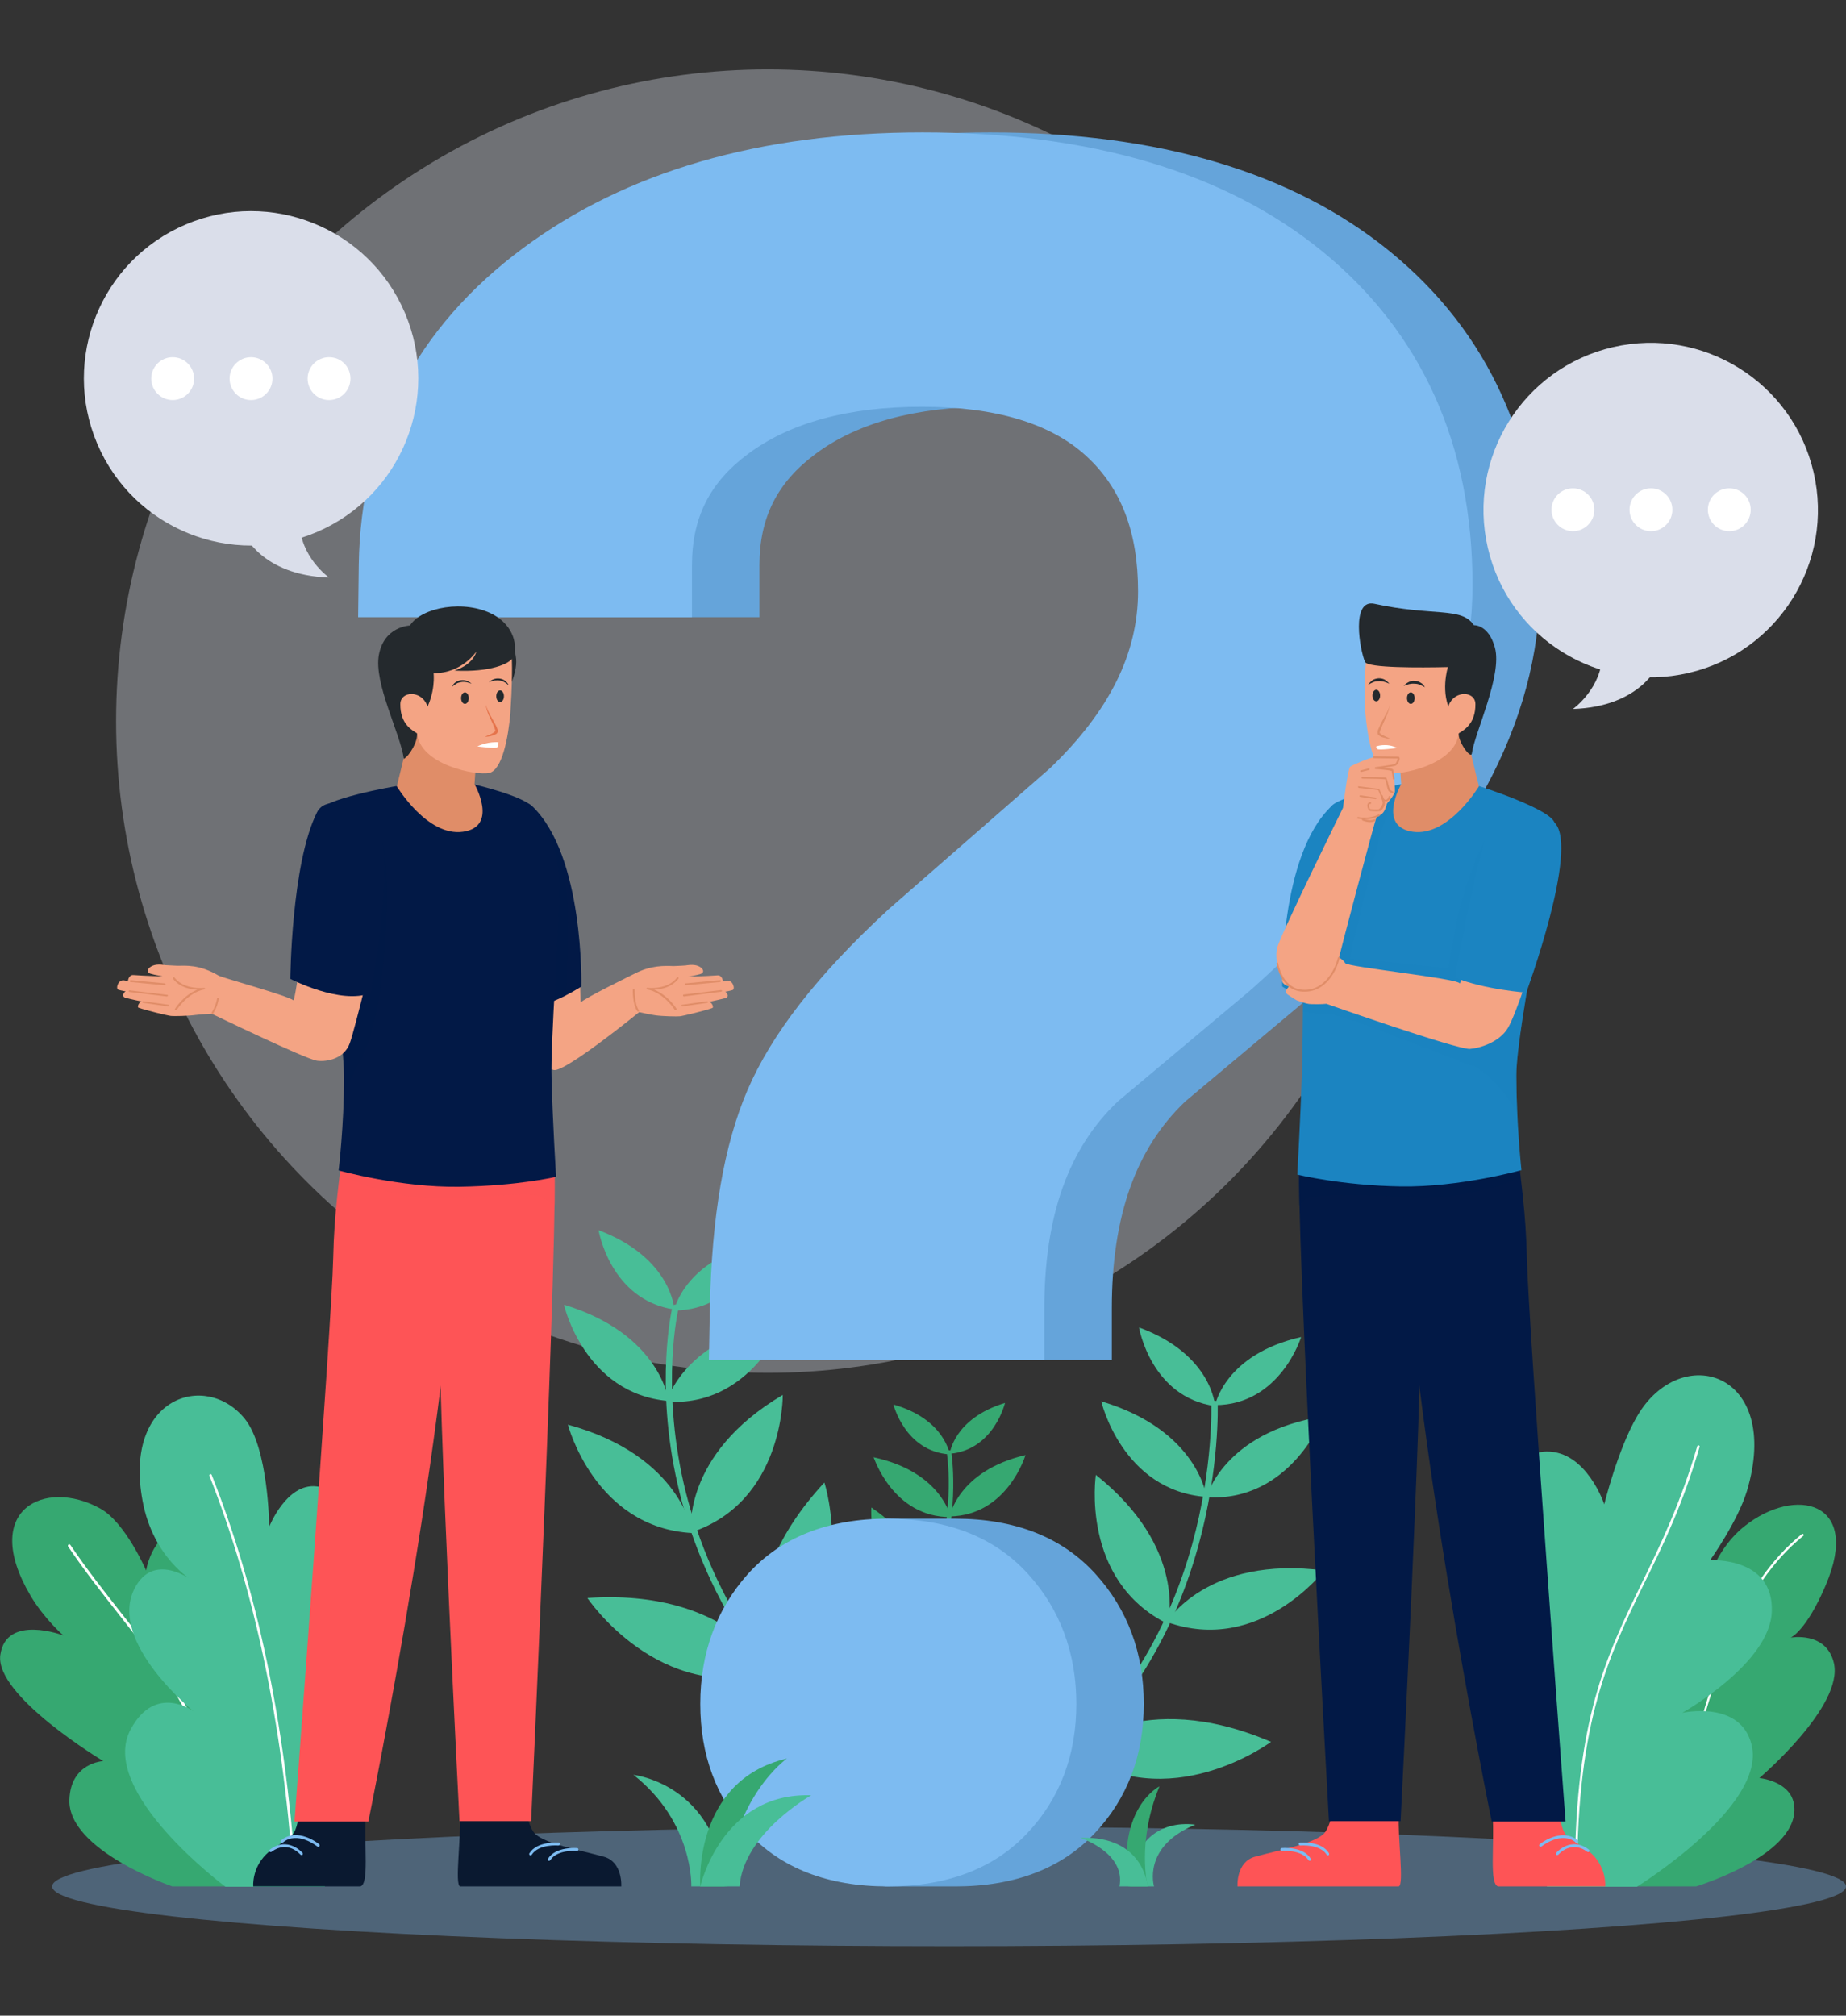<?xml version="1.0" encoding="utf-8"?>
<!-- Generator: Adobe Illustrator 23.0.5, SVG Export Plug-In . SVG Version: 6.00 Build 0)  -->
<svg version="1.1" id="Layer_1" xmlns="http://www.w3.org/2000/svg" xmlns:xlink="http://www.w3.org/1999/xlink" x="0px" y="0px"
	 viewBox="0 0 577.3 630.3" style="enable-background:new 0 0 577.3 630.3;" xml:space="preserve">
<rect x="0" y="0" width="577.3" height="630.3" fill="#333333" stroke="none"/>
<style type="text/css">
	.st0{opacity:0.36;fill:#DADEEA;}
	.st1{opacity:0.36;fill:#7DBBF1;}
	.st2{fill:#48BE97;}
	.st3{fill:#36A871;}
	.st4{fill:#FFFFFF;}
	.st5{fill:#65A4DA;}
	.st6{fill:#7DBBF1;}
	.st7{fill:#0A1930;}
	.st8{fill:#F4A484;}
	.st9{fill:#E08D68;}
	.st10{fill:#24292D;}
	.st11{fill:#FE5456;}
	.st12{opacity:0.36;fill:#FE5456;}
	.st13{fill:#021946;}
	.st14{opacity:0.36;fill:#021946;}
	.st15{fill:#E5744C;}
	.st16{fill:#1B84C1;}
	.st17{opacity:0.36;fill:#1B84C1;}
	.st18{fill:#DADEEA;}
</style>
<g>
	<circle class="st0" cx="240.1" cy="225.5" r="203.8"/>
	<ellipse class="st1" cx="296.8" cy="589.9" rx="280.5" ry="18.7"/>
	<g>
		<path class="st2" d="M210.9,409.5c0,0-0.8-16.2-23.7-24.8C187.2,384.7,190.8,406.5,210.9,409.5z"/>
		<path class="st2" d="M209.1,438.1c0,0-2.4-20.9-32.7-30.1C176.3,408,182.8,435.9,209.1,438.1z"/>
		<path class="st2" d="M216.6,479.4c0,0-3.4-24.2-39-33.9C177.6,445.5,186,477.8,216.6,479.4z"/>
		<path class="st2" d="M241.5,522.8c0,0-13.5-26.1-57.8-23.1C183.7,499.7,206,533.1,241.5,522.8z"/>
		<path class="st2" d="M210.8,409.8c0,0,3.1-15.9,27-21.1C237.9,388.7,231.2,409.8,210.8,409.8z"/>
		<path class="st2" d="M208.5,438.3c0,0,5.4-20.3,36.7-25C245.2,413.3,234.8,440.1,208.5,438.3z"/>
		<path class="st2" d="M216.1,479.2c0,0-3-24.3,28.7-43C244.8,436.2,245.2,469.6,216.1,479.2z"/>
		<path class="st2" d="M239.5,523.1c0,0-11.9-26.9,18.3-59.5C257.9,463.6,269.9,501.9,239.5,523.1z"/>
		<path class="st2" d="M291.3,569.8c-0.2,0-0.4-0.1-0.5-0.2c-53.2-34.6-72.3-76.5-78.9-105.5c-7.2-31.5-1.7-55.2-1.6-55.4
			c0.1-0.5,0.7-0.9,1.2-0.7c0.5,0.1,0.9,0.7,0.7,1.2c-0.1,0.2-5.5,23.5,1.6,54.6c6.6,28.7,25.4,70,78,104.2c0.5,0.3,0.6,0.9,0.3,1.4
			C291.9,569.7,291.6,569.8,291.3,569.8z"/>
	</g>
	<g>
		<path class="st2" d="M380,439.4c0,0,3-15.9,26.9-21.3C406.9,418.1,400.4,439.3,380,439.4z"/>
		<path class="st2" d="M377.3,468.2c0,0,5.2-20.3,36.6-25.3C413.9,443,403.6,469.8,377.3,468.2z"/>
		<path class="st2" d="M364.9,507.2c0,0,12.6-20.9,49.2-16.1C414.1,491.1,393.8,517.6,364.9,507.2z"/>
		<path class="st2" d="M335.3,547.4c0,0,21.4-20.2,62.2-2.7C397.5,544.6,365.4,568.8,335.3,547.4z"/>
		<path class="st2" d="M380,439.7c0,0-0.9-16.2-23.8-24.6C356.2,415.1,359.9,436.9,380,439.7z"/>
		<path class="st2" d="M377.3,468.1c0,0-2.5-20.8-32.9-29.9C344.4,438.3,351,466.2,377.3,468.1z"/>
		<path class="st2" d="M365.2,507.8c0,0,6.4-23.6-22.5-46.6C342.7,461.2,337.7,494.2,365.2,507.8z"/>
		<path class="st2" d="M335.9,547.9c0,0,15.5-25-9.9-61.5C326,486.4,308.8,522.8,335.9,547.9z"/>
		<path class="st2" d="M321.7,559.5c-0.3,0-0.6-0.2-0.8-0.4c-0.3-0.5-0.2-1.1,0.3-1.4c31.4-21.1,45.4-52.3,51.6-74.7
			c6.7-24.3,6-43.8,6-44c0-0.6,0.4-1,1-1c0.6,0,1,0.4,1,1c0,0.2,0.7,20-6.1,44.6c-6.3,22.7-20.5,54.4-52.4,75.8
			C322.1,559.4,321.9,559.5,321.7,559.5z"/>
	</g>
	<g>
		<path class="st3" d="M86.5,589.9c6.9-15,19.2-59,0.3-68.2c-11.9-5.8-15.4,4.1-15.4,4.1s8.6-48.2-11.8-48.3
			c-11.9-0.1-13.9,13.6-13.9,13.6s-6.5-15.1-14.4-19.4c-17.2-9.5-37.6,0.3-21.8,27.2c4.3,7.3,10.3,12.5,10.3,12.5
			s-17.9-6.8-19.7,6.1c-1.8,12.8,32.2,33.2,32.2,33.2s-10.2,0.4-10.6,12.1c-0.5,15.9,32.2,27.1,32.2,27.1H86.5z"/>
		<path class="st4" d="M77.1,587c-0.2,0-0.3-0.1-0.4-0.3c-11.2-45.9-24.5-62.7-39.8-82.2c-5-6.4-10.2-12.9-15.6-20.9
			c-0.1-0.2-0.1-0.4,0.1-0.6s0.4-0.1,0.6,0.1c5.4,8,10.6,14.5,15.6,20.9c15.4,19.5,28.7,36.4,39.9,82.5
			C77.5,586.7,77.4,587,77.1,587C77.1,587,77.1,587,77.1,587z"/>
	</g>
	<g>
		<path class="st2" d="M101.6,589.9c-0.7-22.3,32.2-68.6,12.2-79.9c-12.5-7-16,5.7-16,5.7S126,468,99,464.8
			c-9.4-1.1-14.8,12.6-14.8,12.6s-0.2-24.6-7.7-33.8c-12.3-15-38-6.6-31.9,25.8c3.3,17.8,15.5,24.8,15.5,24.8s-12.3-9.4-18.2,2.9
			c-7.9,16.6,18.6,38,18.6,38s-11.8-8.8-19.6,5.6c-10.6,19.4,29.6,49.3,29.6,49.3H101.6z"/>
		<path class="st4" d="M92.1,586.5c-0.2,0-0.4-0.2-0.4-0.4c-3.5-48.1-12.1-88.8-26.2-124.6c-0.1-0.2,0-0.4,0.2-0.5
			c0.2-0.1,0.4,0,0.5,0.2C80.4,497.1,89,538,92.5,586.1C92.5,586.3,92.4,586.5,92.1,586.5C92.1,586.5,92.1,586.5,92.1,586.5z"/>
	</g>
	<g>
		<path class="st3" d="M497.6,589.9c4.9-18.1-18.7-53.8-0.4-62.9c11.5-5.7,17.7,0.1,17.7,0.1s-13.5-36,8.9-38.6
			c7.8-0.9,10.2,6.1,10.2,6.1s3.1-10.7,11.5-17.3c15.9-12.7,36.7-8,25.5,18.3c-6.1,14.4-11,16.5-11,16.5s11.1-2.1,13.5,7.9
			c3.2,13.5-23.3,36-23.3,36s9.5,0.9,10.8,8c2.8,15.8-30.6,25.9-30.6,25.9H497.6z"/>
		<path class="st4" d="M516.8,584.6c-0.1,0-0.1,0-0.2,0c-0.2-0.1-0.2-0.3-0.2-0.5c5.5-10.4,9.2-23.4,13-37.1
			c7.1-25.2,14.4-51.3,34.1-67.3c0.2-0.1,0.4-0.1,0.5,0.1c0.1,0.2,0.1,0.4-0.1,0.5c-19.5,15.9-26.8,41.8-33.9,66.9
			c-3.9,13.8-7.6,26.8-13.1,37.3C517,584.5,516.9,584.6,516.8,584.6z"/>
	</g>
	<g>
		<path class="st2" d="M483.8,589.9c-11-18.2-35.1-71.5-17.5-82.6c11-7,17.2,5,17.2,5s-21.2-58.3,0.2-58.4c12.5-0.1,18,16.5,18,16.5
			s4.2-17.1,10.2-27.4c13.6-23.7,45.6-14.2,34.4,23.3c-2.9,9.5-11.5,21.6-11.5,21.6s19.9-1.2,19.3,16c-0.5,16.3-28,31.7-28,31.7
			s18.3-4.1,21.7,10.1c4.6,19.2-35.9,44.3-35.9,44.3H483.8z"/>
		<path class="st4" d="M492.9,586.3C492.9,586.3,492.9,586.3,492.9,586.3c-0.2,0-0.4-0.2-0.4-0.4c0.2-48.2,9.8-68,21-91
			c5.9-12.1,12-24.7,17.3-42.7c0.1-0.2,0.3-0.3,0.5-0.2c0.2,0.1,0.3,0.3,0.2,0.5c-5.3,18.1-11.4,30.7-17.4,42.8
			c-11.1,22.8-20.7,42.6-20.9,90.6C493.2,586.1,493.1,586.3,492.9,586.3z"/>
	</g>
	<g>
		<path class="st3" d="M297,454.6c0,0,1.2-11,17.3-15.9C314.3,438.6,310.9,453.4,297,454.6z"/>
		<path class="st3" d="M297,474.2c0,0,2.5-14.2,23.7-19.2C320.7,455,315.1,473.9,297,474.2z"/>
		<path class="st3" d="M289.9,502.2c0,0,3.4-16.4,28.2-21.5C318.2,480.7,311,502.5,289.9,502.2z"/>
		<path class="st3" d="M271,530.9c0,0,10.4-17.3,40.6-13.3C311.6,517.5,294.9,539.5,271,530.9z"/>
		<path class="st3" d="M297,454.8c0,0-1.5-11-17.6-15.6C279.4,439.1,283,453.9,297,454.8z"/>
		<path class="st3" d="M297.3,474.4c0,0-2.8-14.1-24.1-18.7C273.3,455.7,279.2,474.5,297.3,474.4z"/>
		<path class="st3" d="M290.3,502.1c0,0,3.1-16.5-17.8-30.7C272.5,471.4,270.8,494.3,290.3,502.1z"/>
		<path class="st3" d="M272.3,531.1c0,0,9.3-17.9-9.9-41.6C262.4,489.6,252.5,515.3,272.3,531.1z"/>
		<path class="st3" d="M234.9,560.9c-0.2,0-0.5-0.1-0.6-0.4c-0.2-0.3-0.1-0.8,0.3-0.9c37.6-21.1,52.3-48.7,58-68
			c6.2-21,3.5-37.1,3.5-37.3c-0.1-0.4,0.2-0.7,0.6-0.8c0.4-0.1,0.7,0.2,0.8,0.6c0,0.2,2.8,16.6-3.5,37.9
			c-5.8,19.6-20.7,47.5-58.7,68.8C235.1,560.9,235,560.9,234.9,560.9z"/>
	</g>
	<g>
		<path class="st5" d="M298.7,589.9c-18.7,0-17.7,0-21.1,0c-14.7,0-37.5-41.1-37.5-57.1c0-15.8,22.8-57.9,37.5-57.9
			c7.2,0,2.4,0,21.1,0c18.7,0,33.5,5.8,43.9,17.3c10,11,15.1,24.7,15.1,40.6c0,16-5.1,29.6-15.3,40.4
			C332,584.3,317.3,589.9,298.7,589.9z M242.8,425.3l0.3-16.5c0.6-28.5,4.4-50.8,11.8-68c7.5-17.4,21.7-35.8,43.6-56l0.3-0.3
			l50.7-44.3c18.5-17.8,27.5-35.8,27.5-55.3c0-18.5-5.3-32.3-16.2-42.3c-11.1-10.2-28.4-15.4-51.4-15.4c-22.8,0-41.1,4.9-54.3,14.7
			c-12,8.9-17.6,19.9-17.6,34.9V193H133.1l0.2-16.4c0.6-40.8,17.9-74.2,51.5-99.1C217,53.5,259,41.4,309.6,41.4
			c52.7,0,94.7,12.5,124.9,37.1c31.2,25.4,47.1,60.6,47.1,104.4c0,43.1-23.1,85.5-68.5,125.9l-0.3,0.3l-42.1,35.3
			c-15.5,14.7-23,35.9-23,64.7v16.2H242.8z"/>
		<path class="st6" d="M277.6,589.9c-18.7,0-33.3-5.7-43.6-16.8c-10-10.8-15-24.3-15-40.3c0-15.8,5-29.5,14.8-40.5
			c10.3-11.5,25.1-17.4,43.8-17.4c18.7,0,33.5,5.8,43.9,17.3c10,11,15.1,24.7,15.1,40.6c0,16-5.1,29.6-15.3,40.4
			C310.9,584.3,296.2,589.9,277.6,589.9z M221.7,425.3l0.3-16.5c0.6-28.5,4.4-50.8,11.8-68c7.5-17.4,21.7-35.8,43.6-56l0.3-0.3
			l50.7-44.3c18.5-17.8,27.5-35.8,27.5-55.3c0-18.5-5.3-32.3-16.2-42.3c-11.1-10.2-28.4-15.4-51.4-15.4c-22.8,0-41.1,4.9-54.3,14.7
			c-12,8.9-17.6,19.9-17.6,34.9V193H112l0.2-16.4c0.6-40.8,17.9-74.2,51.5-99.1c32.2-23.9,74.2-36.1,124.8-36.1
			c52.7,0,94.7,12.5,124.9,37.1c31.2,25.4,47.1,60.6,47.1,104.4c0,43.1-23.1,85.5-68.5,125.9l-0.3,0.3l-42.1,35.3
			c-15.5,14.7-23,35.9-23,64.7v16.2H221.7z"/>
	</g>
	<g>
		<g>
			<path class="st7" d="M143.8,567.5c0.5,6.8-1.7,22,0.1,22.4h50.4c0,0,0.5-7.7-5.5-9.3c-8-2.2-17.7-3.9-21.3-7
				c-1.8-1.6-2.7-6-2.7-6H143.8z"/>
			<path class="st6" d="M171.7,581.9c-0.1,0-0.2,0-0.2-0.1c-0.2-0.1-0.3-0.4-0.1-0.6c2.4-3.8,8.8-3.3,9.1-3.3c0.2,0,0.4,0.2,0.4,0.5
				c0,0.2-0.2,0.4-0.5,0.4c-0.1,0-6.2-0.5-8.3,2.9C171.9,581.9,171.8,581.9,171.7,581.9z"/>
			<path class="st6" d="M165.9,580.2c-0.1,0-0.2,0-0.2-0.1c-0.2-0.1-0.3-0.4-0.1-0.6c2.4-3.8,8.8-3.3,9.1-3.3c0.2,0,0.4,0.2,0.4,0.5
				c0,0.2-0.2,0.4-0.5,0.4c-0.1,0-6.2-0.5-8.3,2.9C166.2,580.2,166,580.2,165.9,580.2z"/>
		</g>
		<g>
			<path class="st7" d="M114.4,567.5c-0.6,9.8,1.1,21.6-1.7,22.4H79.2c0,0-0.5-5.5,4-10c1.8-1.9,6.1-4,8.1-6
				c1.8-1.8,2.1-6.4,2.1-6.4H114.4z"/>
			<path class="st6" d="M94.3,580.1c-0.1,0-0.2-0.1-0.3-0.1c-0.2-0.2-4.1-4.7-9.1-0.9c-0.2,0.1-0.5,0.1-0.6-0.1
				c-0.1-0.2-0.1-0.5,0.1-0.6c5.6-4.3,10.2,1,10.2,1c0.2,0.2,0.1,0.4,0,0.6C94.5,580.1,94.4,580.1,94.3,580.1z"/>
			<path class="st6" d="M99.5,577.5c-0.1,0-0.2,0-0.3-0.1c-0.1-0.1-6.2-5-10.8-1.2c-0.2,0.2-0.4,0.1-0.6-0.1
				c-0.2-0.2-0.1-0.4,0.1-0.6c5.1-4.3,11.8,1.1,11.9,1.2c0.2,0.1,0.2,0.4,0.1,0.6C99.8,577.5,99.7,577.5,99.5,577.5z"/>
		</g>
		<g>
			<path class="st8" d="M180.3,295.2c1.5,9,1,18.7,1.4,18.2c1.2-1.3,15.5-8.3,16.7-8.9c5.2-2.7,9.4-2.5,12.3-2.4
				c1,0,3.8-0.2,3.8-0.2s2.3-0.5,3.9,0.2c1.6,0.7,2.1,2,0.6,2.5c-1.3,0.4-3.8,0.8-3.8,0.8s5.1-0.1,9.2-0.4c1.5-0.1,1.7,1.9,1.7,1.9
				s0.6-0.1,1-0.2c2.1-0.5,2.9,2.6,2,2.9c-1.4,0.4-2.3,0.5-2.3,0.5c0.5,0.2,1.4,1.6,0.1,2c-1.4,0.4-5.2,1.2-5.2,1.2
				c0.9,0,1.6,1.7,1.1,1.9c-2.1,0.8-9.2,2.5-10.2,2.6c-0.9,0.1-5.5,0-7.6-0.3c-1.6-0.2-5.1-1-5.1-1s-23.2,18.9-26.7,18.1
				c-2.6-0.6-7.5-3.7-8.3-8.3c-0.8-4.6-6.3-31.7-6.3-31.7C160.8,280.9,178.1,281.5,180.3,295.2z"/>
			<path class="st9" d="M199.5,316.3c-0.1,0-0.2,0-0.2-0.1c-1.5-2.1-1.4-6.4-1.4-6.6c0-0.2,0.1-0.3,0.3-0.3c0.2,0,0.3,0.1,0.3,0.3
				c0,0-0.1,4.4,1.3,6.3c0.1,0.1,0.1,0.3-0.1,0.4C199.6,316.3,199.6,316.3,199.5,316.3z"/>
			<path class="st9" d="M211.2,315.9c-0.1,0-0.2,0-0.2-0.1c0-0.1-3.4-5.4-8.6-6.4c-0.1,0-0.2-0.2-0.2-0.3c0-0.1,0.1-0.3,0.3-0.2
				c6.9,0.5,9.1-3.1,9.2-3.2c0.1-0.1,0.3-0.2,0.4-0.1c0.1,0.1,0.2,0.3,0.1,0.4c-0.1,0.1-2,3.2-7.6,3.5c4.3,1.7,6.9,5.8,7,6
				c0.1,0.1,0,0.3-0.1,0.4C211.3,315.9,211.2,315.9,211.2,315.9z"/>
			<path class="st9" d="M213.4,314.7c-0.1,0-0.3-0.1-0.3-0.2c0-0.2,0.1-0.3,0.2-0.3l7.8-1.1c0.2,0,0.3,0.1,0.3,0.2
				c0,0.2-0.1,0.3-0.2,0.3L213.4,314.7C213.5,314.7,213.4,314.7,213.4,314.7z"/>
			<path class="st9" d="M213.9,311.6c-0.1,0-0.3-0.1-0.3-0.3c0-0.2,0.1-0.3,0.2-0.3l11.7-1.4c0.1,0,0.3,0.1,0.3,0.2
				s-0.1,0.3-0.2,0.3L213.9,311.6C213.9,311.6,213.9,311.6,213.9,311.6z"/>
			<path class="st9" d="M214.5,308.1c-0.1,0-0.3-0.1-0.3-0.3c0-0.2,0.1-0.3,0.3-0.3l10.6-1c0.2,0,0.3,0.1,0.3,0.3s-0.1,0.3-0.3,0.3
				L214.5,308.1C214.5,308.1,214.5,308.1,214.5,308.1z"/>
		</g>
		<path class="st10" d="M158.7,198.8c0,0,2.2,2.2,2.7,7.2c0.5,5-3.4,11.6-3.4,11.6L158.7,198.8z"/>
		<path class="st11" d="M173.3,362.3c1.6,15.4-7.2,207.2-7.2,207.2h-22.4c0,0-7-136.4-6.1-156.4c0.9-19.9-3.4-38.8-2.1-50.9
			C136.8,350.2,170.6,336.3,173.3,362.3z"/>
		<path class="st11" d="M143.3,362.9c0,69.3-28.1,206.7-28.1,206.7H92.1c0,0,11.7-156.2,12.1-176.2c0.3-14.3,1.9-24.3,3.3-36.5
			C109.9,336.4,143.3,336.8,143.3,362.9z"/>
		<path class="st12" d="M173.5,376.8c-1-0.6-2.2-1.2-3.4-2c-3.3-2-4.3-1.6-27-0.2c-0.3,0-0.6,0-0.9,0c-2.2,0.1-4.4,0.1-6.6,0.1
			c-14.3-0.6-26-5.6-29.4-7.2c0.4-3.5,0.9-7,1.3-10.7c2.1-17.7,27.2-19.8,34.1-3.3c10.2-7.8,29.7-10.8,31.7,8.7
			C173.5,364.4,173.5,369.5,173.5,376.8z"/>
		<path class="st13" d="M166.3,252c16.5,15.4,15.5,56.5,15.5,56.5s-15.2,10.1-24.2,6.1c0,0-6.8-42.1-3.2-55.1
			C156.6,251.6,163.2,249.1,166.3,252z"/>
		<path class="st14" d="M177.7,291c-0.2,7.9-0.2,15.3-0.6,20.2c-5.2,2.7-13.6,6-19.4,3.4c0,0-6.8-42.1-3.2-55.1
			c1-3.5,2.8-5.9,4.7-7.3l7.1-0.3c0,0,0,0,0,0C167.1,252.9,178.5,262.2,177.7,291z"/>
		<path class="st13" d="M124.1,245.8c0,0-24.1,4-24.9,8.4c-0.7,4.4,8.4,67.9,8.4,82.8c0,14.9-1.7,29-1.7,29s19.3,5.4,37.8,5.1
			c18.5-0.3,30.2-3.1,30.2-3.1s-1.1-18.3-1.4-30.5c-0.4-12.2,2.5-47.7,2.5-60.8c0-11.3-5.3-20.6-8.8-24.6
			c-2.9-3.3-17.9-6.8-17.9-6.8L124.1,245.8z"/>
		<path class="st14" d="M112.6,332c-2.1,3.7-3.7,6.9-5,9.5c0-1.5,0.1-3,0.1-4.5c0-9.9-4.1-41.3-6.6-62.5l18.7-10.8
			C122,270.9,122,314.8,112.6,332z"/>
		<path class="st9" d="M126.3,236.9l-2.2,9c0,0,9.5,15.8,20.7,14.2c11.2-1.6,3.6-14.9,3.6-14.9l0.4-5.9L128.1,227L126.3,236.9z"/>
		<path class="st8" d="M159.8,203c0.6,3,0.3,12.7-0.2,20.1c-0.6,7.2-2.5,17.7-6.6,18.6c-4.1,0.9-21.8-2.5-22.6-12.6
			c-3-2.4-14.4-16.4-10.4-23.3C127.1,193.6,158,193.5,159.8,203z"/>
		<ellipse class="st10" cx="145.4" cy="218.3" rx="1.2" ry="1.8"/>
		<path class="st10" d="M157.6,217.7c0,1-0.5,1.8-1.2,1.8c-0.7,0-1.2-0.8-1.2-1.8c0-1,0.5-1.8,1.2-1.8
			C157.1,215.9,157.6,216.7,157.6,217.7z"/>
		<path class="st10" d="M147.5,213.8c-0.6-0.2-1.1-0.4-1.7-0.5c-0.6-0.1-1.1-0.1-1.6,0c-0.5,0.1-1.1,0.2-1.5,0.5
			c-0.5,0.3-0.9,0.6-1.4,1c0.3-0.5,0.6-1.1,1.1-1.4c0.5-0.4,1.1-0.6,1.7-0.7C145.3,212.5,146.6,213,147.5,213.8z"/>
		<path class="st10" d="M152.9,213.3c0.9-0.8,2.1-1.3,3.4-1.1c0.6,0.1,1.2,0.3,1.7,0.7c0.5,0.4,0.9,0.9,1.1,1.4
			c-0.5-0.4-0.9-0.8-1.4-1c-0.5-0.3-1-0.5-1.5-0.5c-0.5-0.1-1.1,0-1.6,0C154,212.9,153.5,213.1,152.9,213.3z"/>
		<path class="st15" d="M152,220.4c0.2,1.1,0.7,2,1.2,3l1.6,2.9c0.3,0.5,0.5,1,0.7,1.5c0.1,0.3,0.2,0.5,0.2,0.9c0,0.1,0,0.2-0.1,0.3
			c0,0.1-0.1,0.2-0.2,0.3c-0.1,0.1-0.2,0.3-0.4,0.3c-0.5,0.3-1.1,0.5-1.6,0.6c-0.5,0.1-1.1,0.2-1.6,0.2l0-0.1c1-0.4,2.1-0.8,2.8-1.4
			c0.2-0.2,0.3-0.3,0.3-0.4c0-0.2-0.1-0.4-0.2-0.7c-0.2-0.5-0.4-1-0.6-1.5l-1.4-3C152.5,222.6,152,221.6,152,220.4L152,220.4z"/>
		<path class="st4" d="M155.9,232.1c0,0-3.3-0.3-6.6,1.3c0,0,5.7,0.8,6.2,0.3C155.9,233.1,155.9,232.1,155.9,232.1z"/>
		<path class="st10" d="M160.4,205.6c-0.9,1.9-7,4.7-18.3,4.1c0,0,5.6-1.5,6.9-6c0,0-4.5,6.9-13.4,6.8c0,0,0.8,6.2-3,12.6
			c0,0-2.5,3.4-2.2,6.1c0.4,2.5-2.3,7.1-4.1,8.1c-1.1-8-9.5-23.7-7.8-32.6c1.7-8.9,9.7-9.1,9.7-9.1c3.7-5.8,17.2-8.2,26.1-3.4
			C160.8,195.8,162,202.1,160.4,205.6z"/>
		<path class="st8" d="M133.5,220.4c-1.9-4.6-8.2-4.3-8.3-0.3c-0.1,6.4,3.8,8.3,5.2,9.2C131.7,230,134.6,223.2,133.5,220.4z"/>
		<g>
			<path class="st8" d="M94.8,295.4c-1.5,9-2.7,17.9-3.1,17.4c-1.2-1.3-22-7-23.3-7.7c-6.1-3.6-10.3-3.1-13-3.1l-3.8-0.2
				c0,0-2.3-0.5-3.9,0.2c-1.6,0.7-2.1,2-0.6,2.5c1.3,0.4,3.8,0.8,3.8,0.8s-5.1-0.1-9.2-0.4c-1.5-0.1-1.7,1.9-1.7,1.9s-0.6-0.1-1-0.2
				c-2.1-0.5-2.9,2.6-2,2.9c1.4,0.4,2.3,0.5,2.3,0.5c-0.5,0.2-1.4,1.6-0.1,2c1.4,0.4,5.2,1.2,5.2,1.2c-0.9,0-1.6,1.7-1.1,1.9
				c2.1,0.8,9.2,2.5,10.2,2.6c0.9,0.1,5.5,0,7.6-0.3c1.6-0.2,5.1-0.4,5.1-0.4s29.5,14.3,33,14.7c3.2,0.4,8.5-0.7,10.2-5.5
				c1.6-4.4,8-31,8-31C115.2,281.6,97,281.7,94.8,295.4z"/>
			<path class="st9" d="M66.5,317.1c-0.1,0-0.1,0-0.2-0.1c-0.1-0.1-0.2-0.3-0.1-0.4c0,0,1.3-1.9,1.7-4.4c0-0.2,0.2-0.3,0.3-0.2
				c0.2,0,0.3,0.2,0.2,0.3c-0.4,2.7-1.7,4.6-1.8,4.7C66.7,317.1,66.6,317.1,66.5,317.1z"/>
			<path class="st9" d="M54.9,315.9c-0.1,0-0.1,0-0.1,0c-0.1-0.1-0.2-0.3-0.1-0.4c0.1-0.2,2.7-4.3,7-6c-5.6-0.3-7.5-3.3-7.6-3.5
				c-0.1-0.1,0-0.3,0.1-0.4c0.1-0.1,0.3,0,0.4,0.1c0,0,2.3,3.7,9.2,3.2c0.2,0,0.3,0.1,0.3,0.2c0,0.1-0.1,0.3-0.2,0.3
				c-5.2,1-8.6,6.3-8.6,6.4C55.1,315.9,55,315.9,54.9,315.9z"/>
			<path class="st9" d="M52.6,314.7C52.6,314.7,52.6,314.7,52.6,314.7l-7.8-1.1c-0.2,0-0.3-0.2-0.2-0.3c0-0.2,0.2-0.3,0.3-0.2
				l7.8,1.1c0.2,0,0.3,0.2,0.2,0.3C52.9,314.6,52.8,314.7,52.6,314.7z"/>
			<path class="st9" d="M52.2,311.6C52.1,311.6,52.1,311.6,52.2,311.6l-11.7-1.4c-0.2,0-0.3-0.2-0.2-0.3c0-0.2,0.2-0.3,0.3-0.2
				l11.7,1.4c0.2,0,0.3,0.2,0.2,0.3C52.4,311.5,52.3,311.6,52.2,311.6z"/>
			<path class="st9" d="M51.5,308.1C51.5,308.1,51.5,308.1,51.5,308.1l-10.6-1c-0.2,0-0.3-0.2-0.3-0.3c0-0.2,0.2-0.3,0.3-0.3l10.6,1
				c0.2,0,0.3,0.2,0.3,0.3C51.8,308,51.7,308.1,51.5,308.1z"/>
		</g>
		<path class="st13" d="M99.1,254.1c-8,16-8.3,52-8.3,52s15.8,8.2,25.2,4.4c0,0,6.1-34.3,3.7-46.9C118.3,255.9,103,246.3,99.1,254.1
			z"/>
	</g>
	<g>
		<g>
			<path class="st11" d="M437.5,567.5c-0.5,6.8,1.7,22-0.1,22.4h-50.4c0,0-0.5-7.7,5.5-9.3c8-2.2,17.7-3.9,21.3-7
				c1.8-1.6,2.7-6,2.7-6H437.5z"/>
			<path class="st6" d="M409.6,581.9c-0.1,0-0.3-0.1-0.4-0.2c-2.1-3.4-8.2-2.9-8.3-2.9c-0.2,0-0.4-0.2-0.5-0.4
				c0-0.2,0.2-0.4,0.4-0.5c0.3,0,6.7-0.6,9.1,3.3c0.1,0.2,0.1,0.5-0.1,0.6C409.7,581.9,409.6,581.9,409.6,581.9z"/>
			<path class="st6" d="M415.3,580.2c-0.1,0-0.3-0.1-0.4-0.2c-2.1-3.4-8.2-2.9-8.3-2.9c-0.2,0-0.4-0.2-0.5-0.4
				c0-0.2,0.2-0.4,0.4-0.5c0.3,0,6.7-0.6,9.1,3.3c0.1,0.2,0.1,0.5-0.1,0.6C415.5,580.2,415.4,580.2,415.3,580.2z"/>
		</g>
		<g>
			<path class="st11" d="M466.8,567.5c0.6,9.8-1.1,21.6,1.7,22.4H502c0,0,0.5-5.5-4-10c-1.8-1.9-6.1-4-8.1-6
				c-1.8-1.8-2.1-6.4-2.1-6.4H466.8z"/>
			<path class="st6" d="M487,580.1c-0.1,0-0.2,0-0.3-0.1c-0.2-0.2-0.2-0.4,0-0.6c0-0.1,4.6-5.3,10.2-1c0.2,0.1,0.2,0.4,0.1,0.6
				c-0.1,0.2-0.4,0.2-0.6,0.1c-5-3.8-8.9,0.7-9.1,0.9C487.2,580,487.1,580.1,487,580.1z"/>
			<path class="st6" d="M481.7,577.5c-0.1,0-0.2-0.1-0.3-0.2c-0.1-0.2-0.1-0.4,0.1-0.6c0.1-0.1,6.8-5.4,11.9-1.2
				c0.2,0.2,0.2,0.4,0.1,0.6c-0.2,0.2-0.4,0.2-0.6,0.1c-4.6-3.8-10.7,1.1-10.8,1.2C481.9,577.5,481.8,577.5,481.7,577.5z"/>
		</g>
		<path class="st13" d="M406.4,361.7c-1.6,15.4,9.2,207.8,9.2,207.8H438c0,0,7-136.4,6.1-156.4c-0.9-19.9,3.4-38.8,2.1-50.9
			C444.9,350.2,409.1,335.7,406.4,361.7z"/>
		<path class="st13" d="M438.4,362.9c0,69.3,28.1,206.7,28.1,206.7h23.1c0,0-11.7-156.2-12.1-176.2c-0.3-14.3-1.9-24.3-3.3-36.5
			C471.8,336.4,438.4,336.8,438.4,362.9z"/>
		<path class="st14" d="M475.6,368.2c-3.9,1.7-15.4,6.2-29.5,6.3c-1.3,0-2.6,0-4-0.1c-1.2-0.1-2.4-0.1-3.5-0.2
			c-16.9-0.9-26.3-0.5-29.2,0.3c-1.1,0.3-2.2,1.3-3.1,2.4c-0.2-7.7-0.2-13,0-15.1c2.1-19.7,23.1-16.2,33.7-8.1
			c1.7-4.1,4.5-7.1,7.8-9l16-1.2c5.3,2,9.5,6.5,10.3,13.3C474.7,360.8,475.2,364.5,475.6,368.2z"/>
		<path class="st16" d="M416.5,252c-16.5,15.4-15.5,56.5-15.5,56.5s15.2,10.1,24.2,6.1c0,0,6.8-42.1,3.2-55.1
			C426.1,251.6,419.5,249.1,416.5,252z"/>
		<path class="st16" d="M462.5,245.8c0,0,23,7.3,23.7,11.7c0.7,4.4-12,63.8-12,78.7c0,14.9,1.6,29.7,1.6,29.7s-19.3,5.4-37.8,5.1
			c-18.5-0.3-32.3-3.7-32.3-3.7s1-18.2,1.4-30.4c0.4-12.2,0.6-47.3,0.6-60.3c0-11.3,5.3-20.6,8.8-24.6c2.9-3.3,21.8-6.8,21.8-6.8
			L462.5,245.8z"/>
		<path class="st17" d="M474.2,336.2c0,4.1,0.1,8.3,0.3,12.1c-3.7-7.2-10.6-13.9-14.1-15c-4.5-1.4-42.3-16.9-45.2-16.2
			c-1.6,0.3-4.9-0.1-7.7-0.6c0.1-4.4,0.1-8.9,0.1-13.4l19.8-55.4c5.5-1.4,10.9-2.4,10.9-2.4c-1.6,1.3-3.9,8.7-5.5,12.3
			c-1.7,3.7-10.7,42-10.7,42l30.9,3.1c3.9-29.4,12.2-41.3,12.2-41.3l18.4,15.5C479.8,296.7,474.2,326.3,474.2,336.2z"/>
		<path class="st9" d="M460.3,236.9l2.2,9c0,0-9.5,15.8-20.7,14.2c-11.2-1.6-3.6-14.9-3.6-14.9l-0.4-5.9l20.6-12.2L460.3,236.9z"/>
		<path class="st8" d="M427.6,203.1c-0.6,3-1.1,12.6-0.6,20c0.6,7.2,2.5,17.7,6.6,18.6c4.1,0.9,21.8-2.5,22.6-12.6
			c3-2.4,14.4-16.4,10.4-23.3C459.5,193.6,429.4,193.6,427.6,203.1z"/>
		<ellipse class="st10" cx="441.2" cy="218.3" rx="1.2" ry="1.8"/>
		<ellipse class="st10" cx="430.4" cy="217.5" rx="1.2" ry="1.8"/>
		<path class="st10" d="M439,214.5c0.4-0.5,0.9-0.9,1.5-1.2c0.6-0.3,1.2-0.5,1.9-0.4c0.7,0,1.3,0.2,1.9,0.6c0.6,0.3,1,0.8,1.3,1.4
			c-0.6-0.3-1.1-0.6-1.6-0.8c-0.5-0.2-1.1-0.3-1.6-0.3C441.2,213.7,440.1,214,439,214.5z"/>
		<path class="st10" d="M434.5,213.8c-1.1-0.5-2.3-0.9-3.4-0.8c-0.5,0-1.1,0.1-1.6,0.3c-0.5,0.2-1.1,0.5-1.6,0.8
			c0.3-0.5,0.8-1,1.3-1.4c0.6-0.4,1.2-0.5,1.9-0.6c0.7,0,1.3,0.1,1.9,0.4C433.6,212.9,434.1,213.3,434.5,213.8z"/>
		<path class="st9" d="M434.6,220.4c-0.1,1.2-0.5,2.2-0.9,3.3l-1.4,3.1c-0.2,0.5-0.4,1-0.6,1.5c-0.1,0.3-0.2,0.5-0.2,0.7
			c0,0.1,0,0.1,0,0.1c0,0,0,0,0,0.1c0,0.1,0.1,0.1,0.2,0.2c0.7,0.6,1.9,1,2.9,1.5l0,0.1c-0.6,0-1.1-0.1-1.7-0.3
			c-0.6-0.1-1.1-0.3-1.6-0.7c-0.1-0.1-0.3-0.2-0.4-0.4c-0.1-0.1-0.1-0.2-0.1-0.3c0-0.1,0-0.2,0-0.3c0-0.4,0.1-0.6,0.2-0.9
			c0.2-0.5,0.5-1,0.7-1.6l1.6-3C433.9,222.6,434.4,221.5,434.6,220.4L434.6,220.4z"/>
		<path class="st4" d="M430.4,233.4c0,0,3.2-1.2,6.5,0.5c0,0-5.7,0.8-6.2,0.3C430.2,233.6,430.4,233.4,430.4,233.4z"/>
		<path class="st10" d="M426.9,207c0.9,1.9,17.1,1.8,25.9,1.6c0,0-2.6,8.2,1.2,14.5c0,0,2.5,3.4,2.2,6.1c-0.4,2.5,3.8,8.4,4.1,6.4
			c0.8-6.3,9.6-24.4,7.2-33.1c-2-7.3-6.6-7-6.6-7c-3.7-5.8-12.8-2.7-31.1-6.7C422.4,187.2,425.3,203.5,426.9,207z"/>
		<path class="st8" d="M453.1,220.4c1.9-4.6,8.2-4.3,8.3-0.3c0.1,6.4-3.8,8.3-5.2,9.2C454.8,230,452,223.2,453.1,220.4z"/>
		<g>
			<path class="st8" d="M405.5,312.8c2.8,1,3.6,1.2,4.7,1.2c2.8,0.1,4.6-0.1,4.6-0.1s41,14.4,44.9,14.1c2.9-0.2,9.2-2,11.9-6.6
				c2.6-4.4,8.3-22,10.4-29.8c4-14.7-15.6-17-20.8-2.7c-3.4,9.4-4.3,19.2-4.7,18.6c-1-1.6-35.1-5.1-35.8-6.3
				c-1.4-2.4-6.3-3.5-7.6-3.6c-1.5-0.1-2.2-0.3-2.8-0.5c-1.9-0.4-3.5,1.4-1.7,2.2c1.4,0.6,3.9,1.7,3.9,1.7s-8.8-3.1-10.5-3.8
				c-1.7-0.6-3.6,1.8-1.3,3.2c2.3,1.3,2.8,1.5,2.8,1.5s-1.6-1.1-3.1-0.7c-1,0.3-0.4,3.2,0.7,3.5c0.1,0,0.6,0.2,0.6,0.2
				s-2.2,2.2,0.9,3.4c0.3,0.1,0.5,0.2,0.5,0.2s-1.8,1.6-0.4,2.5C404.1,312,405.5,312.8,405.5,312.8z"/>
		</g>
		<g>
			<path class="st8" d="M433.7,251.4c-1,4.2-2.8,3.2-3.3,4.4c-0.6,1.3-11.5,42.7-11.9,44.6c-1.3,6.1-9,10.9-13.5,8.9
				c-4.9-2.2-6.5-9-5.6-12.9c0.9-3.8,20.6-43.8,20.6-43.8s1.5-12.5,2.3-12.9c2.2-1.2,6.2-2.7,6.8-2.8c1.5-0.3,8.4,0,8.4,0
				c0,0-0.1,1.6-1.2,2.3c-0.5,0.3-5.9,0.9-5.9,0.9s5,0.3,5.2,0.8c0.2,0.5,0.8,6.1,0.6,6.8C435.3,249.8,433.8,251,433.7,251.4z"/>
			<path class="st9" d="M425.7,241.4c-0.1,0-0.2-0.1-0.3-0.2c0-0.2,0.1-0.3,0.2-0.3l2.4-0.6c0.2,0,0.3,0.1,0.3,0.2
				c0,0.2-0.1,0.3-0.2,0.3L425.7,241.4C425.8,241.4,425.7,241.4,425.7,241.4z"/>
			<path class="st9" d="M435.4,248c-0.2,0-0.5-0.1-1-0.5c-0.4-0.3-0.6-1.3-0.9-2.7c-0.1-0.4-0.2-0.9-0.3-1.1
				c-0.7-0.1-4.6-0.2-7.1-0.2c-0.2,0-0.3-0.1-0.3-0.3c0-0.2,0.1-0.3,0.3-0.3c0,0,0,0,0,0c7.1,0.1,7.3,0.3,7.4,0.3
				c0.1,0.1,0.2,0.4,0.5,1.4c0.2,0.8,0.5,2.2,0.8,2.4c0.4,0.3,0.6,0.4,0.6,0.4c0.1,0,0.3,0.1,0.3,0.2
				C435.8,247.9,435.7,248,435.4,248C435.5,248,435.5,248,435.4,248z M433.3,243.8L433.3,243.8L433.3,243.8z"/>
			<path class="st9" d="M433.4,250.6C433.3,250.6,433.3,250.6,433.4,250.6c-1,0-1.5-1.5-2-2.6c-0.1-0.3-0.3-0.8-0.4-0.9
				c-0.3-0.1-3.8-0.5-6-0.7c-0.2,0-0.3-0.2-0.3-0.3c0-0.2,0.1-0.3,0.3-0.2c1.4,0.2,5.8,0.7,6.2,0.8c0.2,0.1,0.3,0.4,0.6,1.1
				c0.3,0.8,0.8,2.2,1.4,2.3c0.8,0.1,1.1-1,1.1-1c0-0.2,0.2-0.2,0.3-0.2c0.2,0,0.2,0.2,0.2,0.3C434.8,249.7,434.4,250.6,433.4,250.6
				z"/>
			<path class="st9" d="M430.1,249.9C430.1,249.9,430.1,249.9,430.1,249.9l-4.7-0.7c-0.2,0-0.3-0.2-0.2-0.3c0-0.2,0.2-0.3,0.3-0.2
				l4.7,0.7c0.2,0,0.3,0.2,0.2,0.3C430.4,249.8,430.3,249.9,430.1,249.9z"/>
			<path class="st9" d="M430.4,253.7c-0.8,0-1.6-0.1-1.9-0.1c-0.5-0.1-0.9-1-0.9-1.7c0-0.6,0.4-1,0.9-1.1c0.1,0,0.3,0.1,0.3,0.3
				c0,0.2-0.1,0.3-0.3,0.3c-0.1,0-0.4,0-0.4,0.5c0,0.5,0.3,1.1,0.4,1.1c0.7,0.1,2.5,0.2,2.8,0c0.3-0.2,1.1-1.2,1.1-2
				c0-0.2-0.3-1.2-0.6-2c-0.1-0.1,0-0.3,0.2-0.4c0.2-0.1,0.3,0,0.4,0.2c0.1,0.3,0.7,1.8,0.7,2.3c0,1-0.9,2.2-1.4,2.5
				C431.4,253.6,430.9,253.7,430.4,253.7z"/>
			<path class="st9" d="M426.8,256.2c-0.7,0-1.4-0.1-2.1-0.2c-0.2,0-0.3-0.2-0.2-0.3c0-0.2,0.2-0.3,0.3-0.2c3.7,0.7,6.3-0.8,6.3-0.8
				c0.1-0.1,0.3,0,0.4,0.1c0.1,0.1,0,0.3-0.1,0.4C431.2,255.2,429.5,256.2,426.8,256.2z"/>
			<path class="st9" d="M428.5,257.1c-0.6,0-1.4-0.1-2.4-0.5c-0.1-0.1-0.2-0.2-0.2-0.4c0.1-0.1,0.2-0.2,0.4-0.2
				c2.4,0.9,3.4,0.2,3.4,0.2c0.1-0.1,0.3,0,0.4,0.1c0.1,0.1,0,0.3-0.1,0.4C430,256.8,429.5,257.1,428.5,257.1z"/>
			<path class="st9" d="M435.9,243.8c-0.1,0-0.3-0.1-0.3-0.2c-0.1-0.6-0.3-2.1-0.4-2.5c-0.5-0.2-2.8-0.5-5-0.6
				c-0.1,0-0.3-0.1-0.3-0.3c0-0.1,0.1-0.3,0.2-0.3c0,0,5-0.7,5.9-0.9c0.6-0.1,1-1.3,1.1-1.8c-1.2,0-7.2-0.1-7.4-0.1
				c-0.2,0-0.3-0.1-0.3-0.3c0-0.2,0.1-0.3,0.3-0.3c0,0,0,0,0,0c0.1,0,7.3,0.1,7.6,0.1c0,0,0,0,0,0l0,0c0.1,0,0.3,0.1,0.4,0.4
				c0.1,0.6-0.5,2.3-1.5,2.5c-0.5,0.1-2,0.4-3.4,0.5c2.8,0.3,2.9,0.6,2.9,0.8c0.1,0.4,0.4,2.6,0.4,2.6
				C436.2,243.7,436,243.8,435.9,243.8C435.9,243.8,435.9,243.8,435.9,243.8z M437.4,237.3L437.4,237.3L437.4,237.3L437.4,237.3z"/>
		</g>
		<path class="st16" d="M486.3,257.4c7.5,8.2-9,53-9,53s-12.9-0.9-22.3-4.7c0,0,7.2-39,10-44.5C468.6,254.3,480.4,251,486.3,257.4z"
			/>
		<path class="st9" d="M408.1,310.1c-0.5,0-1.1,0-1.7-0.1c-6-1-7.2-8.6-7.2-8.7c0-0.2,0.1-0.3,0.2-0.3c0.2,0,0.3,0.1,0.3,0.2
			c0,0.1,1.2,7.2,6.8,8.2c7.2,1.2,11-6,11.9-9.9c0-0.2,0.2-0.2,0.3-0.2c0.2,0,0.2,0.2,0.2,0.3C418.1,303.4,414.7,310.1,408.1,310.1z
			"/>
	</g>
	<g>
		
			<ellipse transform="matrix(0.92 -0.391 0.391 0.92 -39.993 40.074)" class="st18" cx="78.5" cy="118.4" rx="52.3" ry="52.3"/>
		<path class="st4" d="M60.7,118.4c0,3.7-3,6.7-6.7,6.7c-3.7,0-6.7-3-6.7-6.7c0-3.7,3-6.7,6.7-6.7C57.7,111.7,60.7,114.7,60.7,118.4
			z"/>
		<path class="st4" d="M85.2,118.4c0,3.7-3,6.7-6.7,6.7s-6.7-3-6.7-6.7c0-3.7,3-6.7,6.7-6.7S85.2,114.7,85.2,118.4z"/>
		<path class="st4" d="M109.6,118.4c0,3.7-3,6.7-6.7,6.7c-3.7,0-6.7-3-6.7-6.7c0-3.7,3-6.7,6.7-6.7
			C106.7,111.7,109.6,114.7,109.6,118.4z"/>
		<path class="st18" d="M76.2,166.7c0,0,5.4,13.2,26.7,13.9c0,0-9.2-6.5-9.2-17.4L76.2,166.7z"/>
	</g>
	<g>
		
			<ellipse transform="matrix(0.974 -0.226 0.226 0.974 -22.675 120.928)" class="st18" cx="516.3" cy="159.4" rx="52.3" ry="52.3"/>
		<path class="st4" d="M534.1,159.4c0,3.7,3,6.7,6.7,6.7c3.7,0,6.7-3,6.7-6.7c0-3.7-3-6.7-6.7-6.7
			C537.1,152.7,534.1,155.7,534.1,159.4z"/>
		<path class="st4" d="M509.6,159.4c0,3.7,3,6.7,6.7,6.7c3.7,0,6.7-3,6.7-6.7c0-3.7-3-6.7-6.7-6.7
			C512.6,152.7,509.6,155.7,509.6,159.4z"/>
		<path class="st4" d="M485.2,159.4c0,3.7,3,6.7,6.7,6.7s6.7-3,6.7-6.7c0-3.7-3-6.7-6.7-6.7S485.2,155.7,485.2,159.4z"/>
		<path class="st18" d="M518.6,207.8c0,0-5.4,13.2-26.7,13.9c0,0,9.2-6.5,9.2-17.4L518.6,207.8z"/>
	</g>
	<g>
		<path class="st2" d="M216.2,589.9c0,0,0.8-20-18.1-34.9c0,0,26.3,2.9,28.5,34.9L216.2,589.9z"/>
		<path class="st3" d="M219,589.9c0,0-2.5-33.1,27.1-40c0,0-17,12-18.7,40H219z"/>
		<path class="st2" d="M219,589.9c0,0,6.7-29.5,34.7-28.5c0,0-21.2,11.9-22.4,28.5H219z"/>
	</g>
	<g>
		<path class="st2" d="M360.9,589.9c0,0-3.8-12.5,12.9-19.3c0,0-18.9-3.6-20.4,19.3L360.9,589.9z"/>
		<path class="st3" d="M358.9,589.9c0,0-3.5-13.9,3.7-31.3c0,0-13.4,6.6-9.7,31.3H358.9z"/>
		<path class="st2" d="M358.9,589.9c0,0-1.1-16-21.1-15.2c0,0,14.3,4.6,12.3,15.2H358.9z"/>
	</g>
</g>
</svg>
